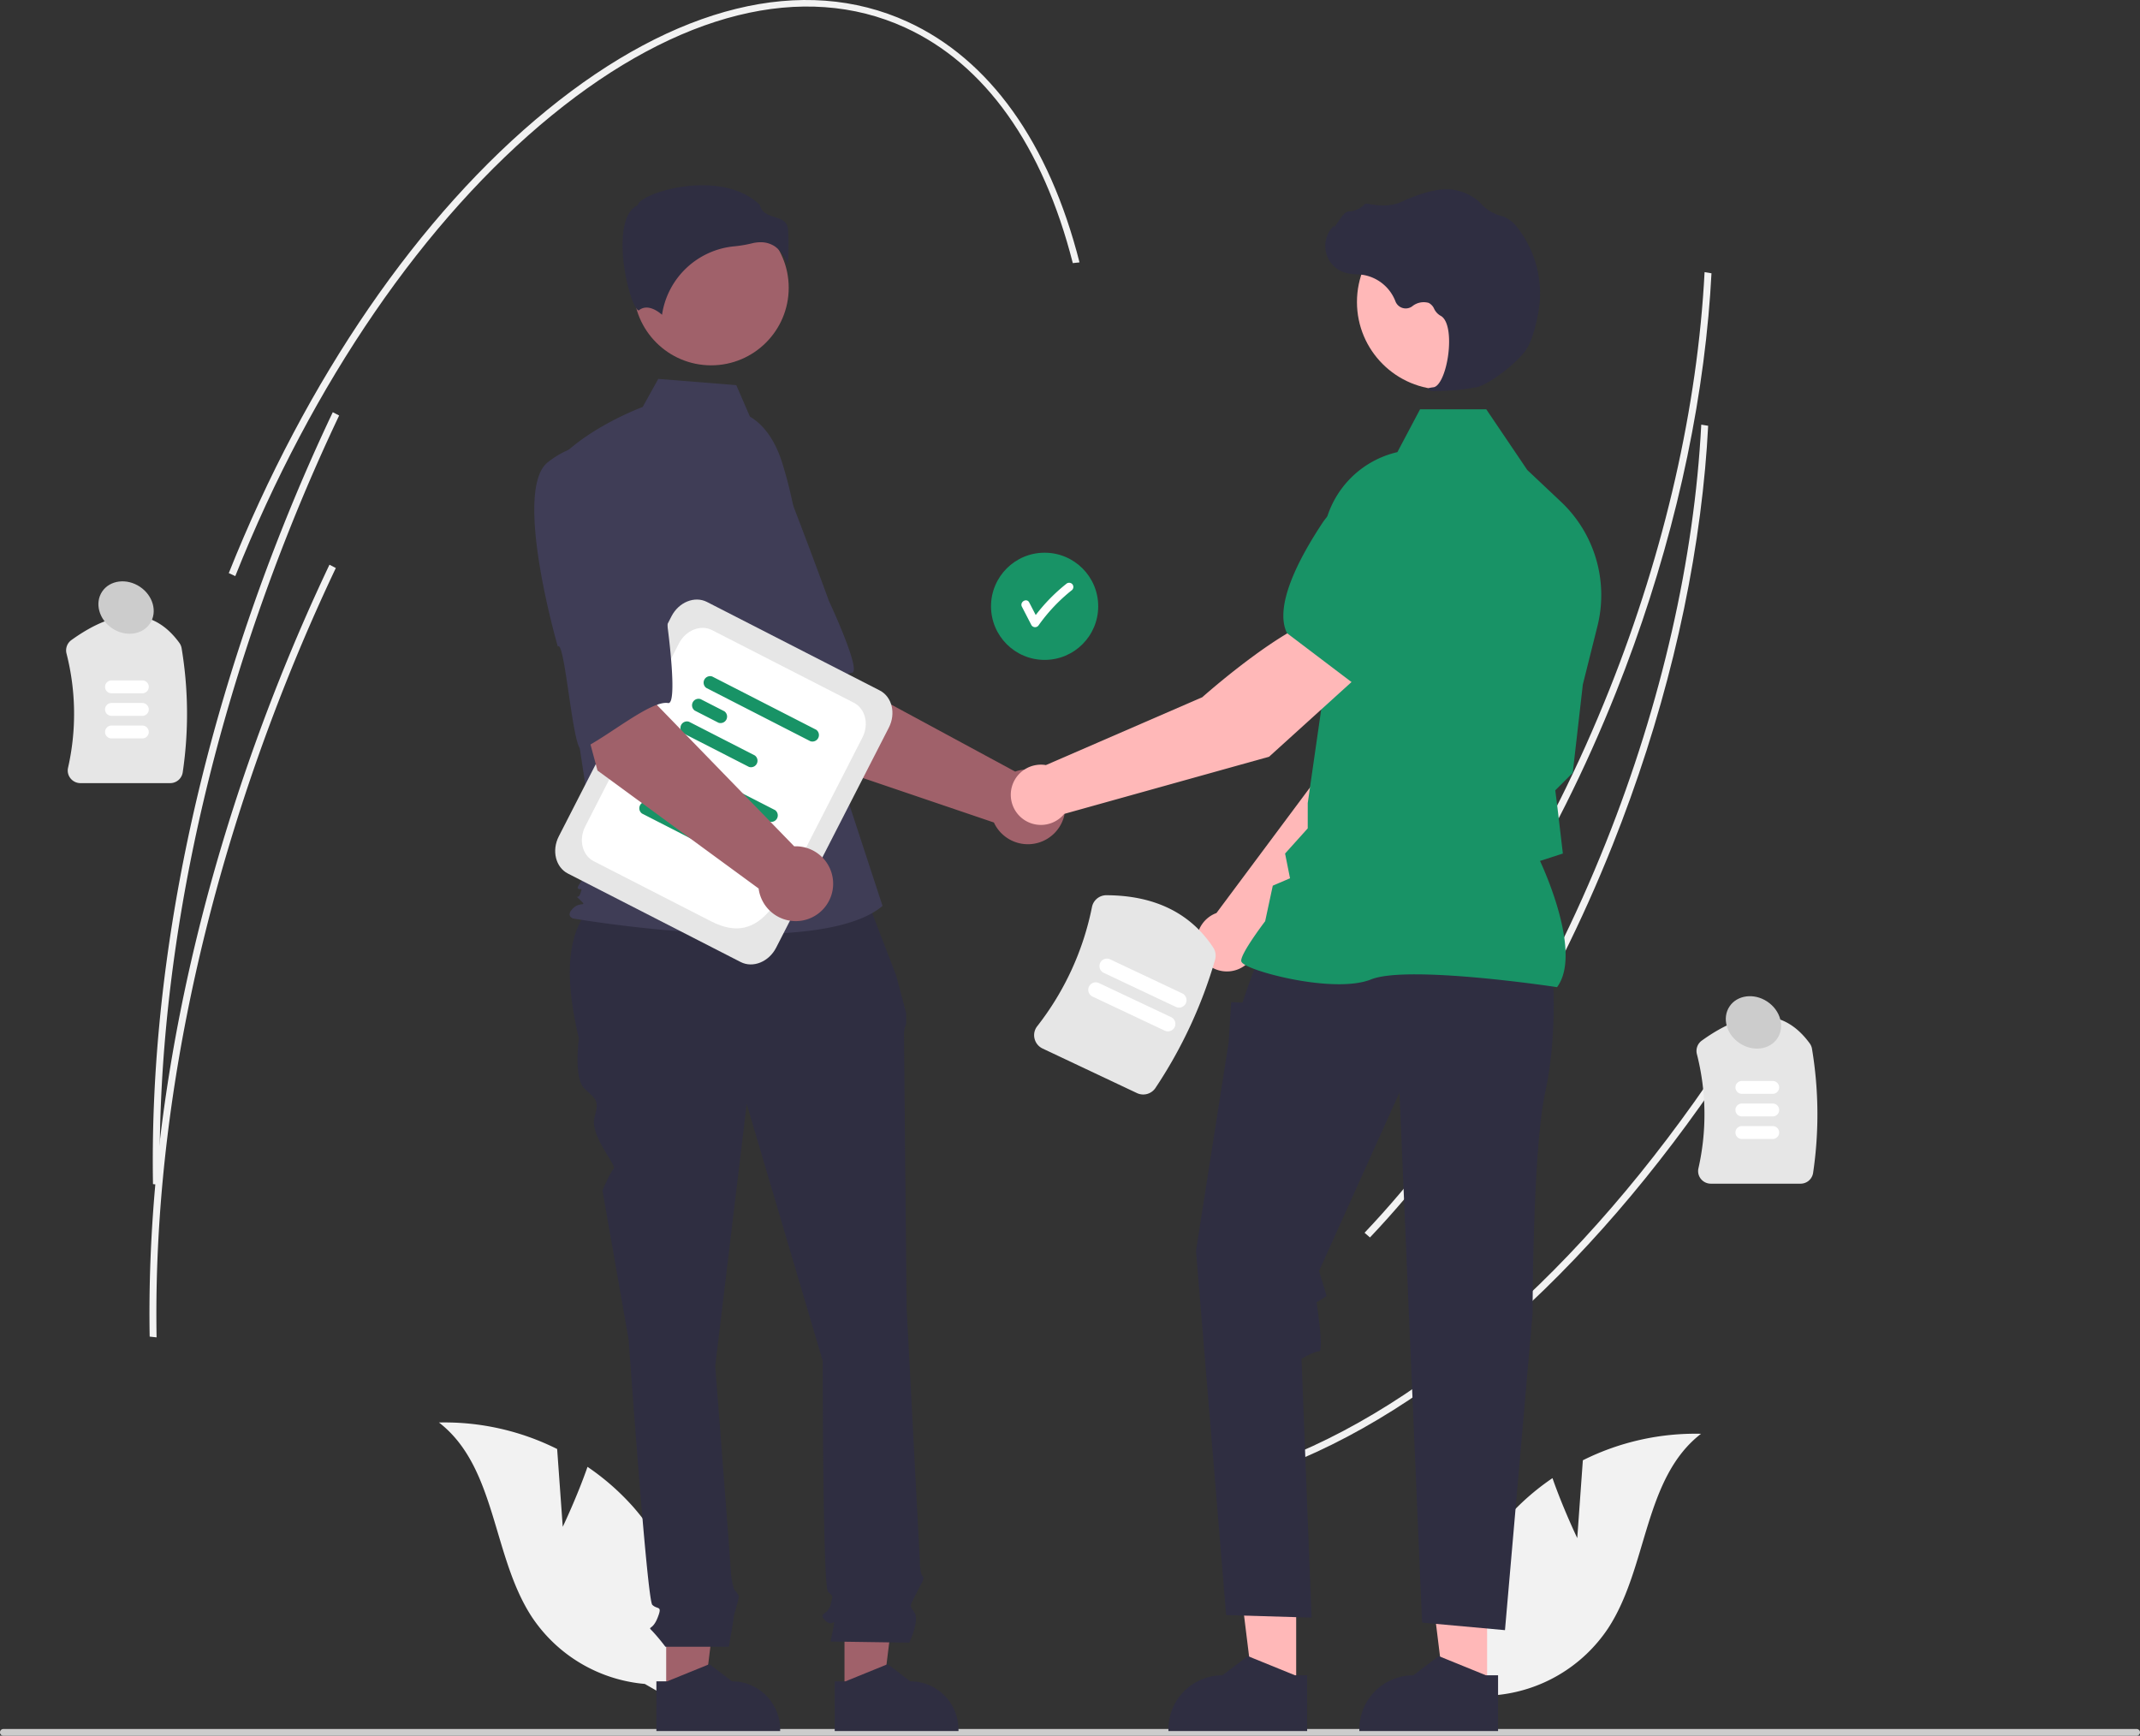 <svg xmlns="http://www.w3.org/2000/svg" data-name="Layer 1" width="758.67" height="615.326"><rect width="100%" height="100%" fill="#333333" stroke="none"/><path d="M605.665 112.083c-3.94 43.424-15.168 89.211-32.777 133.39-21.776 54.633-51.526 102.753-86.037 139.159l-1.915-1.67c34.344-36.23 63.959-84.139 85.643-138.546 19.598-49.166 31.254-100.331 33.725-147.941l2.447.41q-.39 7.542-1.086 15.198Zm15.697 252.195c-48.473 77.116-107.28 132.216-165.59 155.148l-1.18-2.163c57.907-22.774 116.37-77.591 164.621-154.355Z" fill="#f2f2f2"/><path d="M604.489 166.147c-3.941 43.423-15.169 89.21-32.778 133.39-21.775 54.633-51.526 102.753-86.036 139.159l-1.915-1.67c34.343-36.23 63.959-84.139 85.643-138.546 19.597-49.166 31.254-100.332 33.724-147.942l2.448.41q-.39 7.542-1.086 15.199Z" fill="#f2f2f2"/><path d="M60.326 277.628H28.522a4.5 4.5 0 0 1-3.535-1.703 4.408 4.408 0 0 1-.862-3.745 86.49 86.49 0 0 0-.556-40.537 4.509 4.509 0 0 1 1.75-4.738c16.353-11.762 29.232-11.42 38.28 1.016a4.52 4.52 0 0 1 .79 1.91 141.54 141.54 0 0 1 .397 43.925 4.49 4.49 0 0 1-4.46 3.872Z" fill="#e6e6e6"/><path d="M50.466 245.779h-10.94a2.281 2.281 0 0 1 0-4.562h10.94a2.281 2.281 0 0 1 0 4.562Zm0 8h-10.94a2.281 2.281 0 0 1 0-4.562h10.94a2.281 2.281 0 0 1 0 4.562Zm0 8h-10.94a2.281 2.281 0 0 1 0-4.562h10.94a2.281 2.281 0 0 1 0 4.562Z" fill="#fff"/><path d="M638.326 419.628h-31.804a4.5 4.5 0 0 1-3.535-1.703 4.408 4.408 0 0 1-.862-3.745 86.49 86.49 0 0 0-.556-40.537 4.509 4.509 0 0 1 1.75-4.738c16.353-11.762 29.232-11.42 38.28 1.016a4.52 4.52 0 0 1 .79 1.91 141.54 141.54 0 0 1 .397 43.925 4.49 4.49 0 0 1-4.46 3.872Z" fill="#e6e6e6"/><path d="M628.466 387.779h-10.94a2.281 2.281 0 0 1 0-4.562h10.94a2.281 2.281 0 0 1 0 4.562Zm0 8h-10.94a2.281 2.281 0 0 1 0-4.562h10.94a2.281 2.281 0 0 1 0 4.562Zm0 8h-10.94a2.281 2.281 0 0 1 0-4.562h10.94a2.281 2.281 0 0 1 0 4.562Z" fill="#fff"/><path d="M758.67 614.136a1.186 1.186 0 0 1-1.19 1.19H1.19a1.19 1.19 0 0 1 0-2.38h756.29a1.187 1.187 0 0 1 1.19 1.19Z" fill="#ccc"/><path d="m199.504 541.276-1.984-27.588a89.244 89.244 0 0 0-41.899-9.396c20.432 15.793 18.795 47.357 32.945 68.96a53.68 53.68 0 0 0 40.028 23.721l17.004 9.782a89.952 89.952 0 0 0-20.944-72.346 86.888 86.888 0 0 0-16.368-14.395c-3.717 10.671-8.782 21.262-8.782 21.262Zm359.663 4 1.983-27.588a89.244 89.244 0 0 1 41.899-9.396c-20.432 15.793-18.795 47.357-32.945 68.96a53.68 53.68 0 0 1-40.028 23.721l-17.004 9.782a89.952 89.952 0 0 1 20.944-72.346 86.888 86.888 0 0 1 16.368-14.395c3.717 10.671 8.783 21.262 8.783 21.262Z" fill="#f2f2f2"/><circle cx="370.335" cy="214.942" r="19" fill="#189366"/><path d="M380.088 207.024a1.537 1.537 0 0 0-2.12 0 62.934 62.934 0 0 0-10.783 11.013l-2.304-4.46c-.887-1.715-3.477-.2-2.59 1.515l3.37 6.522a1.518 1.518 0 0 0 2.59 0 60.748 60.748 0 0 1 11.838-12.469 1.51 1.51 0 0 0 0-2.121Z" fill="#fff"/><path d="m285.32 268.82-28.652-44.996 33.178-17.769 8.708 34.33 61.355 33.155a13.266 13.266 0 1 1-7.55 18.048Z" fill="#a0616a"/><path d="M235.735 169.856c-9.002 13.218 22.99 61.263 22.99 61.263 1.559-3.36 16.457 34.366 18.953 32.137 7.092-6.334 18.194-23.976 24.365-24.763 3.529-.45-8.185-25.478-8.185-25.478s-5.354-14.78-12.618-33.659a33.903 33.903 0 0 0-24.626-21.535s-11.876-1.183-20.879 12.035Z" fill="#3f3d56"/><path fill="#a0616a" d="m236.175 600.491 13.607-.001 6.473-52.485-20.083.001.003 52.485z"/><path d="M232.703 596.048h3.83l14.954-6.081 8.014 6.08h.001a17.078 17.078 0 0 1 17.078 17.077v.555l-43.876.002Z" fill="#2f2e41"/><path fill="#a0616a" d="m299.391 600.491 13.607-.001 6.474-52.485-20.083.001.002 52.485z"/><path d="M295.92 596.048h3.83l14.953-6.081 8.015 6.08a17.078 17.078 0 0 1 17.078 17.077v.555l-43.875.002Zm9.361-282.496-88.507 2.212c-16.81 9.13-17.065 28.891-11.557 52.353 0 0-1.86 13.945 1.86 17.663s5.577 3.719 3.718 10.226 7.964 17.137 6.77 18.33-3.981 7.7-3.981 7.7l9.296 52.991s6.508 92.036 8.367 93.895 3.719 0 1.86 4.649-3.72 2.789-1.86 4.648a68.471 68.471 0 0 1 4.648 5.578h22.477s1.694-9.297 1.694-10.226 1.86-6.508 1.86-7.438-1.644-2.573-1.644-2.573a30.585 30.585 0 0 1-1.145-5.793c0-1.86-5.578-73.443-5.578-73.443l11.156-92.966 26.96 91.106s0 79.95 1.859 81.81 1.86.93.93 4.648-4.649 2.79-1.86 5.578 3.719-1.859 2.79 2.79l-.93 4.648 27.89.399s3.718-7.837 1.859-10.626-1.748-2.027.52-6.591 3.198-5.494 2.269-6.424-.93-5.874-.93-5.874l-4.648-88.95s-.93-93.896-.93-96.685a9.273 9.273 0 0 1 .772-4.182v-3.786l-3.56-13.414Z" fill="#2f2e41"/><circle cx="252.113" cy="102.015" r="27.5" fill="#a0616a"/><path d="M265.863 147.69c5.925 3.522 9.469 9.994 11.503 16.579a157.109 157.109 0 0 1 6.752 37.537l2.148 38.141 26.613 81.214c-23.064 19.516-109.76 4.436-109.76 4.436s-2.66-.887 0-3.549 5.253-.303 2.591-2.965-.826.304.06-2.357 0-.887-.886-1.774 6.867-8.871 6.867-8.871l-7.097-46.618-8.87-94.031c10.645-13.306 32.053-21.15 32.053-21.15l5.532-9.957 27.658 2.212Z" fill="#3f3d56"/><path d="M274.783 87.405a12.744 12.744 0 0 1 4.527 6.36 89.513 89.513 0 0 0 .059-12.479c-.324-2.92-2.38-3.577-4.76-4.338-2.15-.688-4.582-1.465-5.236-4.3-8.645-8.41-23.693-7.985-33.991-5.052-5.667 1.614-8.928 3.688-9.22 4.903l-.06.25-.23.115c-4.368 2.184-5.218 9.081-5.162 14.482.106 10.176 3.62 21.733 5.599 22.672.105.05.131.03.177-.007 2.98-2.382 6.616.18 8.214 1.574a28.6 28.6 0 0 1 25.61-24.26 44.879 44.879 0 0 0 6.172-1.035 12.995 12.995 0 0 1 3.153-.414 8.974 8.974 0 0 1 5.148 1.53Z" fill="#2f2e41"/><path d="m445.497 335.464 52.9-53.718 13.937-42.963-22.428-9.072c-11.11 11.207-22.548 45.515-22.548 45.515l-36.105 48.458c-.288.107-.576.22-.86.355a10.687 10.687 0 1 0 15.104 11.425Z" fill="#ffb8b8"/><path d="m483.788 234.626 28.363 8.205.106-.02c10.425-2.025 18.672-19.351 23.755-33.53a19.596 19.596 0 0 0-10.615-24.557 19.64 19.64 0 0 0-20.495 3.125l-14.142 12.178Z" fill="#189366"/><path fill="#ffb8b8" d="m459.521 598.895-15.254-.001-7.256-58.835 22.512.001-.002 58.835z"/><path d="M463.412 593.915h-4.293l-16.763-6.817-8.984 6.815h-.001a19.145 19.145 0 0 0-19.144 19.144v.622l49.184.002Z" fill="#2f2e41"/><path fill="#ffb8b8" d="m527.204 598.895-15.254-.001-7.256-58.835 22.513.001-.003 58.835z"/><path d="M531.095 593.915h-4.293l-16.763-6.817-8.984 6.815h-.001a19.145 19.145 0 0 0-19.144 19.144v.622l49.184.002Zm19.368-248.445s1.781 21.373-2.672 41.856-4.453 78.17-4.453 78.17l-9.796 112.412-29.389-2.672-8.015-187.91-28.498 63.23 2.672 8.906-3.559 2.227s2.668 17.366.887 17.366-6.234 2.671-6.234 2.671l3.562 91.729-30.279-.89-10.687-129.133 11.578-73.917.89-14.25 4.008.166 2.04-5.954 3.749-10.241Z" fill="#2f2e41"/><path d="m552.002 349.959.159-.223c8.477-11.868-4.272-40.386-6.195-44.52l8.099-2.628-1.824-15.503-.864-6.911 6.19-6.19.017-.155 3.563-31.17 5.18-20.702a45.452 45.452 0 0 0-12.901-44.048l-11.973-11.288-14.55-21.53H503.44l-8.045 15.197a34.199 34.199 0 0 0-26.46 34.917l1.823 39.855-7.138 49.623-.005 8.98-8.033 8.928 1.754 8.77-6.113 2.62-2.7 12.597c-1.117 1.474-8.49 11.306-8.49 13.993 0 .404.297.794.937 1.227 5.025 3.402 32.8 10.34 45.092 5.42 13.094-5.235 65.145 2.62 65.67 2.7Z" fill="#189366"/><circle cx="512.141" cy="107.068" r="31.074" fill="#ffb8b8"/><path d="M509.164 138.645a84.513 84.513 0 0 0 14.346-1.375c4.686-1.08 15.027-9.076 17.845-13.8 2.094-3.51 3.35-8.938 4.037-12.874a37.78 37.78 0 0 0-7.38-29.811 11.936 11.936 0 0 0-4.925-3.989 5.89 5.89 0 0 0-.535-.165 14.727 14.727 0 0 1-7.44-4.342 12.145 12.145 0 0 0-1.25-1.222 18.14 18.14 0 0 0-7.663-3.603c-4.529-1.088-11.007.275-19.254 4.054-4.143 1.898-8.741 1.369-12.286.695a1.154 1.154 0 0 0-1.076.4 8.144 8.144 0 0 1-5.477 2.349c-1.258.088-2.535 1.866-4.074 4.182-.349.526-.756 1.14-1.052 1.514l-.06-.703-.691.804a9.883 9.883 0 0 0 4.876 15.98 19.273 19.273 0 0 0 3.89.518c.795.05 1.618.103 2.407.22a14.9 14.9 0 0 1 11.319 9.38 3.897 3.897 0 0 0 5.928 1.739 6.438 6.438 0 0 1 5.837-1.22 4.274 4.274 0 0 1 1.944 2.094 5.57 5.57 0 0 0 2.176 2.41c3.235 1.564 3.644 8.85 2.654 14.96-.954 5.888-3.03 10.183-5.047 10.445-1.554.201-1.729.317-1.834.595l-.095.249.181.226a6.364 6.364 0 0 0 2.699.29Z" fill="#2f2e41"/><path d="m483.383 237.95-14.937-19.033c-15.215 4.19-42.211 28.253-42.211 28.253l-55.442 24.06a10.681 10.681 0 1 0 6.49 17.306l72.626-20.262Z" fill="#ffb8b8"/><path d="m479.803 242.3 23.568-26.272 1.308-18.616a19.641 19.641 0 0 0-9.747-18.299 19.595 19.595 0 0 0-26.032 6.171c-8.328 12.551-17.286 29.52-12.677 39.087l.047.097Z" fill="#189366"/><path d="m262.58 341.05-61.255-31.371c-4.357-2.232-5.8-8.15-3.217-13.194l39.939-77.984c2.583-5.043 8.23-7.331 12.586-5.1l61.255 31.371c4.357 2.232 5.8 8.15 3.217 13.194l-39.94 77.984c-2.582 5.044-8.229 7.331-12.586 5.1Z" fill="#e6e6e6"/><path d="m252.113 326.628-41.617-21.314c-4.08-2.09-5.432-7.633-3.013-12.356l33.18-64.788c2.42-4.724 7.708-6.866 11.789-4.776l50.265 25.743c4.08 2.09 5.432 7.633 3.013 12.356l-18.026 35.196c-10.776 21.04-17.414 39.248-35.59 29.94Z" fill="#fff"/><path d="m272.69 291.248-36.862-18.879a2.305 2.305 0 0 1 2.08-4.06l36.861 18.878a2.305 2.305 0 0 1-2.08 4.06Zm-32.558-6.548-8.412-4.308a2.306 2.306 0 0 1 2.08-4.06l8.411 4.307a2.306 2.306 0 0 1-2.08 4.061Zm10.79 15.653-23.311-11.939a2.306 2.306 0 0 1 2.08-4.06L253 296.292a2.306 2.306 0 0 1-2.079 4.06Zm36.355-37.587-36.862-18.879a2.305 2.305 0 0 1 2.08-4.06l36.861 18.878a2.305 2.305 0 0 1-2.08 4.06Zm-32.558-6.548-8.412-4.308a2.306 2.306 0 0 1 2.08-4.06l8.411 4.307a2.306 2.306 0 0 1-2.08 4.061Zm10.791 15.652-23.312-11.938a2.306 2.306 0 0 1 2.08-4.06l23.31 11.938a2.306 2.306 0 0 1-2.079 4.06Z" fill="#189366"/><path d="m211.82 273.158-13.838-51.518 36.98-7-1.989 35.361 48.588 50.03a13.266 13.266 0 1 1-12.615 14.953Z" fill="#a0616a"/><path d="M194.198 163.879c-12.552 9.91 3.559 65.337 3.559 65.337 2.494-2.737 5.393 37.72 8.441 36.342 8.666-3.915 24.548-17.416 30.67-16.315 3.502.63-.166-26.76-.166-26.76s-.675-15.705-1.943-35.894a33.903 33.903 0 0 0-17.034-27.93s-10.975-4.69-23.527 5.22Z" fill="#3f3d56"/><path d="m403.054 387.504-33.426-15.784a5.231 5.231 0 0 1-2.87-3.544 5.124 5.124 0 0 1 .952-4.365 100.58 100.58 0 0 0 19.413-42.253 5.197 5.197 0 0 1 5.092-4.19c17.048.057 29.789 6.282 37.868 18.499a5.261 5.261 0 0 1 .688 4.375 164.527 164.527 0 0 1-21.108 45.407 5.22 5.22 0 0 1-6.61 1.855Z" fill="#e6e6e6"/><path d="m412.887 365.366-25.558-12.069a2.651 2.651 0 1 1 2.264-4.795l25.558 12.07a2.651 2.651 0 1 1-2.264 4.794Zm3.97-8.408L391.3 344.889a2.651 2.651 0 0 1 2.264-4.795l25.559 12.069a2.651 2.651 0 0 1-2.265 4.795Z" fill="#fff"/><path d="m382.706 93.015-2.379.26c-10.608-41.684-31.168-70.562-59.462-83.513-35.967-16.464-80.443-5.408-125.234 31.13-45.018 36.724-84.871 94.733-112.217 163.343l-2.308-1.057C108.57 134.268 148.629 75.98 193.9 39.051 239.398 1.936 284.78-9.2 321.69 7.694c29.104 13.322 50.203 42.826 61.016 85.321Z" fill="#f2f2f2"/><path d="M120.232 147.304a691.968 691.968 0 0 0-17.59 40.358C71.283 266.344 55.39 346.699 56.69 420.045l-2.451-.261c-1.3-73.619 14.638-154.251 46.096-233.179a693.856 693.856 0 0 1 17.64-40.472Z" fill="#f2f2f2"/><path d="M119.056 201.367a691.965 691.965 0 0 0-17.59 40.358c-31.36 78.683-47.252 159.038-45.954 232.384l-2.45-.262c-1.3-73.618 14.637-154.25 46.096-233.178a693.862 693.862 0 0 1 17.64-40.472Z" fill="#f2f2f2"/><ellipse cx="265.356" cy="357.719" rx="8.857" ry="10.195" transform="rotate(-56.364 22.195 492.476)" fill="#ccc"/><ellipse cx="842.298" cy="504.788" rx="8.857" ry="10.195" transform="rotate(-56.364 599.137 639.545)" fill="#ccc"/></svg>